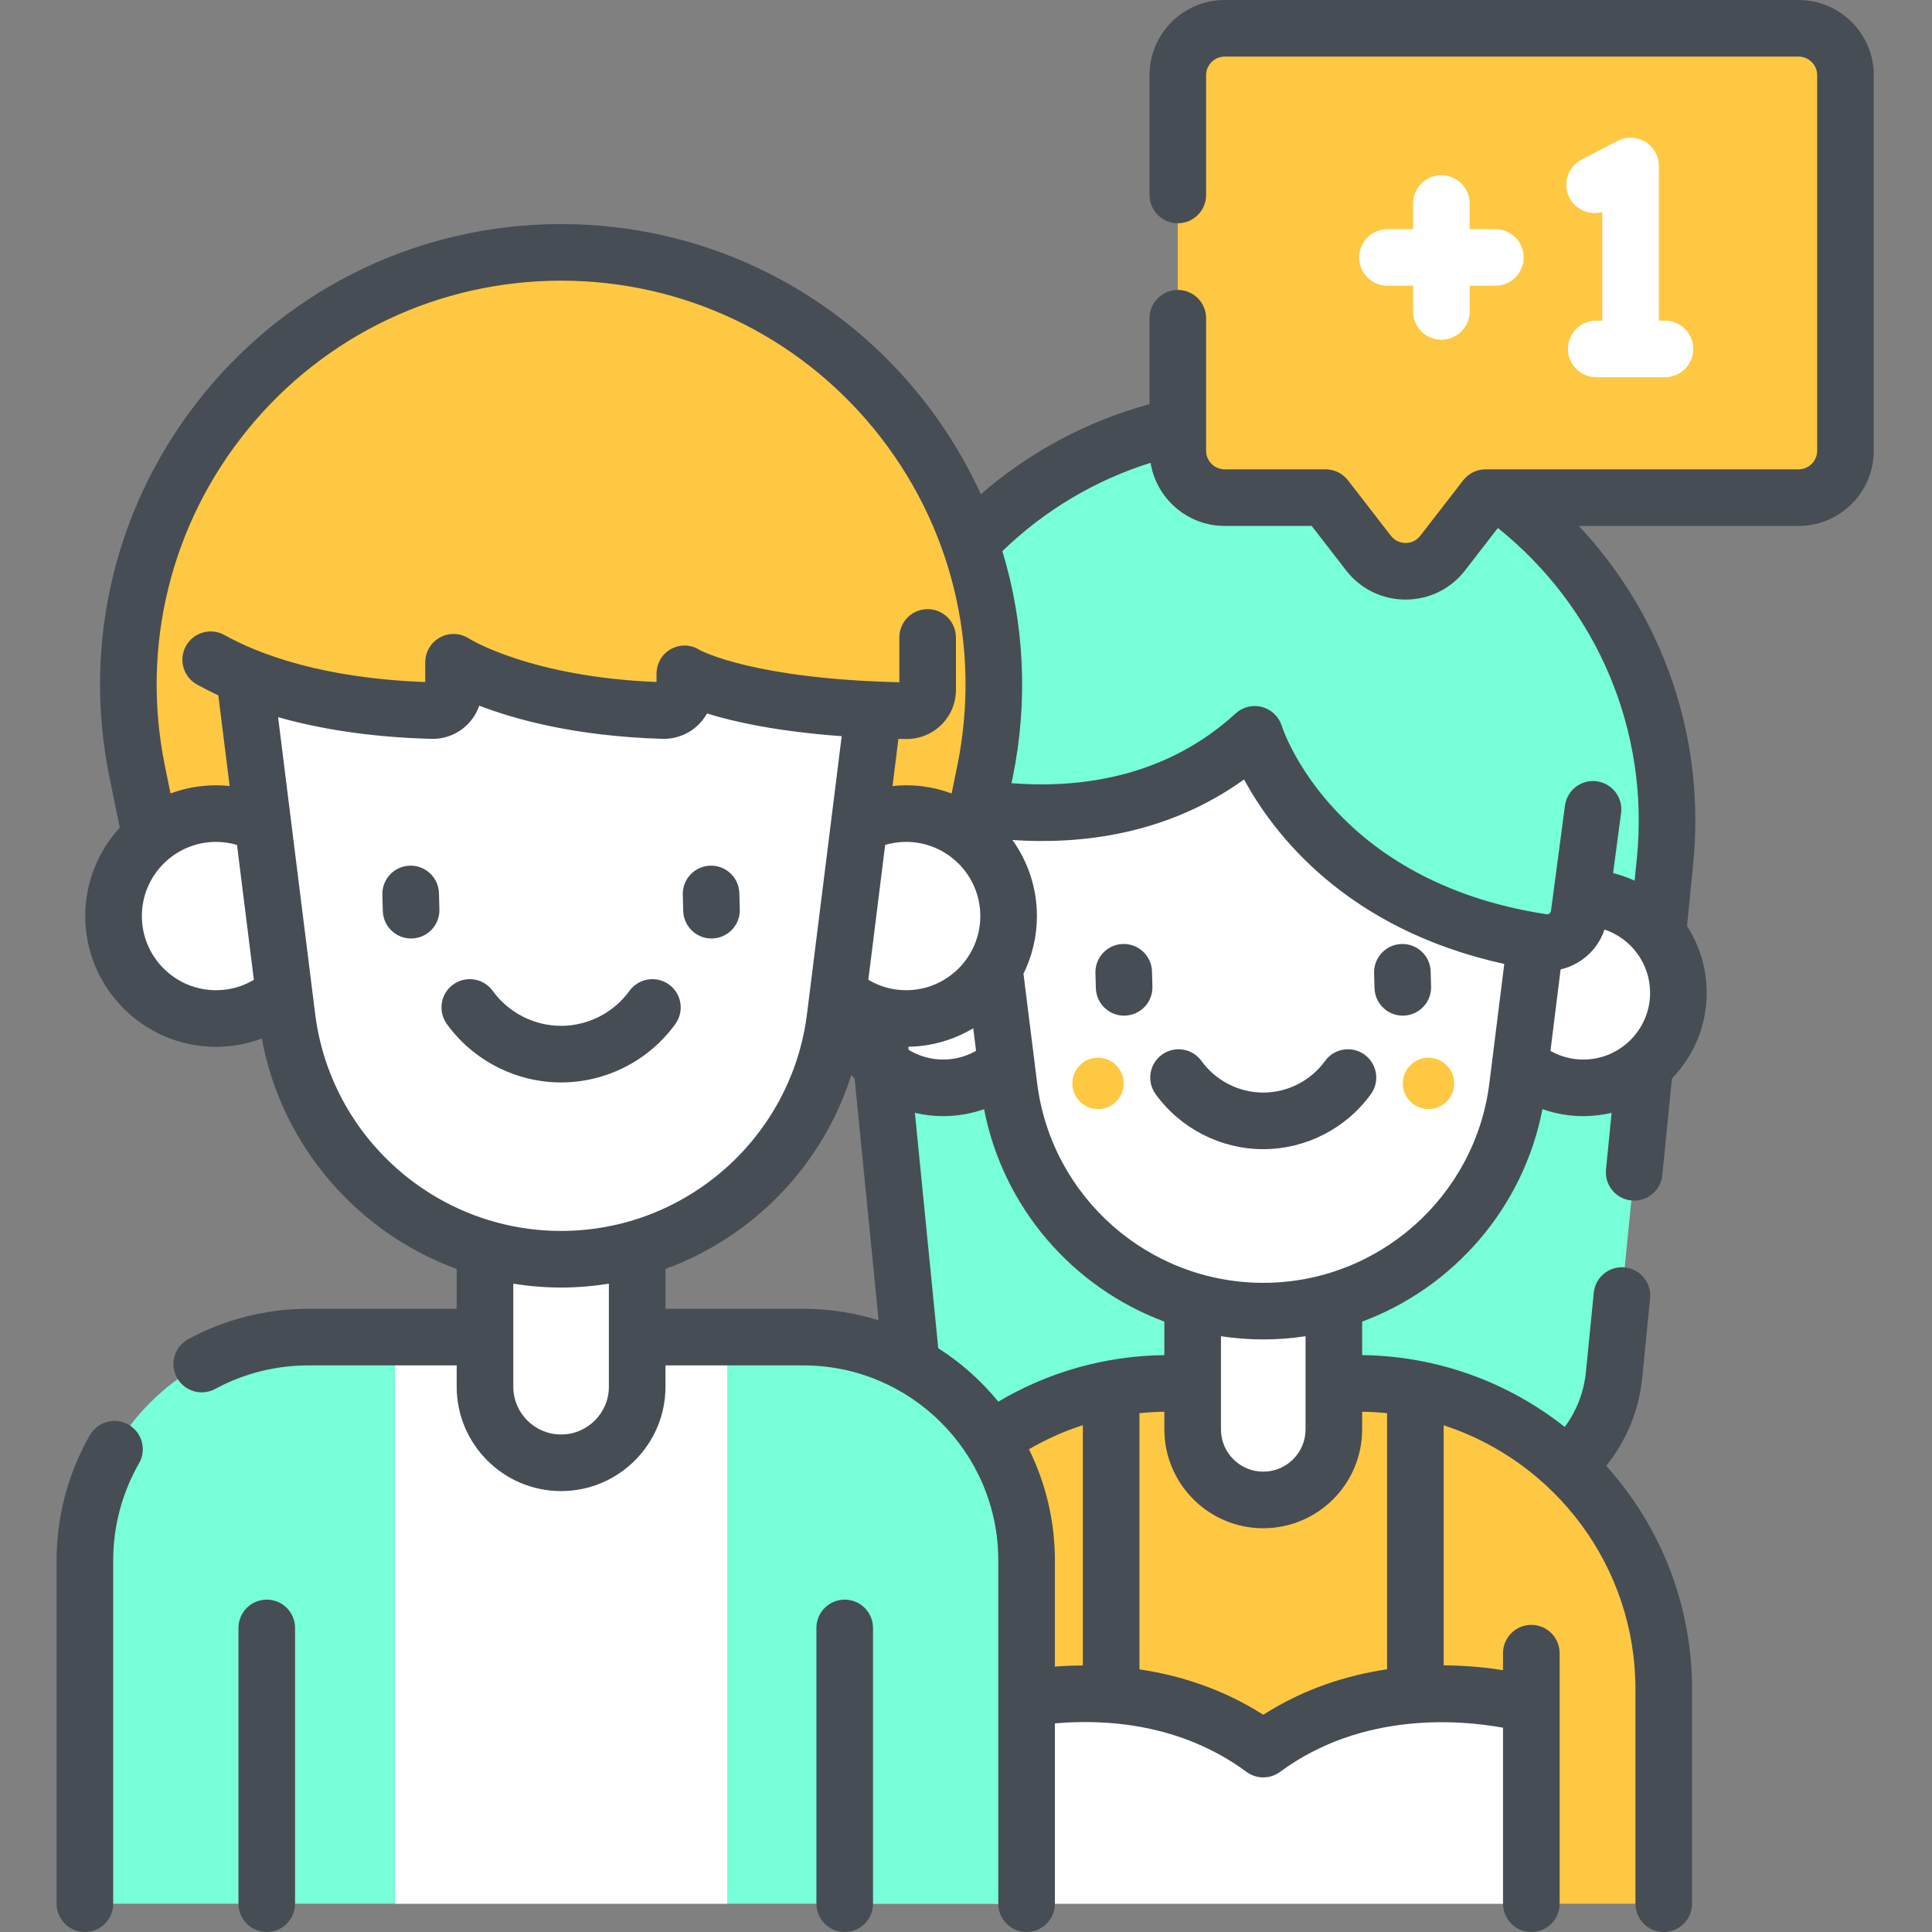 <svg height="512pt" viewBox="-15 0 512 512" width="512pt" xmlns="http://www.w3.org/2000/svg"><rect x="-15" y="0" width="512" height="512" fill="#808080" stroke="none"/><path d="m263.402 397.504h112.746c18.906 0 34.73-14.332 36.594-33.141l13.508-136.203c6.246-62.957-43.207-117.559-106.477-117.559-63.266 0-112.719 54.602-106.473 117.559l13.508 136.203c1.867 18.809 17.691 33.141 36.594 33.141zm0 0" fill="#76ffd9"/><path d="m425.906 447.648v56.852h-212.262v-56.852c0-30.145 16.445-56.434 40.855-70.391 11.836-6.785 25.555-10.66 40.18-10.66h50.188c14.922 0 28.906 4.043 40.918 11.082 24 14.066 40.121 40.121 40.121 69.969zm0 0" fill="#ffc843"/><path d="m390.816 451.871v52.629h-142.078v-52.629s39.121-11.922 71.039 11.656c31.922-23.578 71.039-11.656 71.039-11.656zm0 0" fill="#fff"/><path d="m319.777 397.504c-10.332 0-18.711-8.375-18.711-18.707v-52.48h37.418v52.48c0 10.332-8.375 18.707-18.707 18.707zm0 0" fill="#fff"/><path d="m429.793 263.098c0 13.914-11.277 25.191-25.188 25.191-13.914 0-25.191-11.277-25.191-25.191 0-13.91 11.277-25.188 25.191-25.188 13.91 0 25.188 11.277 25.188 25.188zm0 0" fill="#fff"/><path d="m260.137 263.098c0 13.914-11.277 25.191-25.188 25.191-13.914 0-25.191-11.277-25.191-25.191 0-13.91 11.277-25.188 25.191-25.188 13.91 0 25.188 11.277 25.188 25.188zm0 0" fill="#fff"/><path d="m240.41 191.906 12 96.086c4.246 33.977 33.125 59.473 67.367 59.473 34.238 0 63.117-25.5 67.363-59.473l12-96.086zm0 0" fill="#fff"/><path d="m228.156 182.664v27.715s51.949 18.488 89.367-15.77c0 0 14.367 45.676 76.188 55.09 4.719.723 9.121-2.574 9.75-7.309l7.934-59.727zm0 0" fill="#76ffd9"/><path d="m370.371 287.117c0 3.758-3.047 6.809-6.809 6.809-3.758 0-6.805-3.051-6.805-6.809 0-3.762 3.047-6.809 6.805-6.809 3.762 0 6.809 3.047 6.809 6.809zm0 0" fill="#ffc843"/><path d="m282.797 287.117c0 3.758-3.047 6.809-6.809 6.809-3.758 0-6.809-3.051-6.809-6.809 0-3.762 3.051-6.809 6.809-6.809 3.762 0 6.809 3.047 6.809 6.809zm0 0" fill="#ffc843"/><path d="m257.051 504.5h-249.551v-90.992c0-32.68 26.488-59.168 59.168-59.168h131.215c32.68 0 59.168 26.488 59.168 59.168zm0 0" fill="#76ffd9"/><path d="m89.672 354.34h88.047v150.16h-88.047zm0 0" fill="#fff"/><path d="m133.695 387.656c-11.141 0-20.168-9.031-20.168-20.168v-56.574h40.336v56.574c0 11.137-9.031 20.168-20.168 20.168zm0 0" fill="#fff"/><path d="m26.996 232.02h213.395l5.629-27.453c14.574-71.102-39.746-137.688-112.324-137.688-72.582 0-126.902 66.586-112.324 137.688zm0 0" fill="#ffc843"/><path d="m252.293 242.766c0 14.996-12.156 27.152-27.152 27.152-15 0-27.156-12.156-27.156-27.152s12.156-27.156 27.156-27.156c14.996 0 27.152 12.16 27.152 27.156zm0 0" fill="#fff"/><path d="m69.402 242.766c0 14.996-12.156 27.152-27.152 27.152s-27.156-12.156-27.156-27.152 12.16-27.156 27.156-27.156 27.152 12.16 27.152 27.156zm0 0" fill="#fff"/><path d="m133.695 333.711c-36.914 0-68.047-27.488-72.621-64.113l-13.508-108.141h172.254l-13.508 108.141c-4.574 36.625-35.707 64.113-72.617 64.113zm0 0" fill="#fff"/><path d="m32.262 168.93s18.215 18.066 67.254 19.379c3.105.082 5.68-2.41 5.68-5.52v-7.277s17.82 11.695 55.59 12.789c3.113.09 5.699-2.398 5.699-5.516v-4.129s14.691 8.969 58.73 9.684c3.086.047 5.621-2.434 5.621-5.52v-30.598h-198.574zm0 0" fill="#ffc843"/><path d="m461.641 7.5h-152.078c-6.863 0-12.43 5.566-12.43 12.43v99.516c0 6.867 5.566 12.434 12.43 12.434h26.734l11.363 14.691c4.977 6.434 14.691 6.434 19.664 0l11.367-14.691h82.949c6.863 0 12.43-5.566 12.43-12.434v-99.516c0-6.863-5.566-12.43-12.43-12.43zm0 0" fill="#ffc843"/><g fill="#474d54"><path d="m290.293 257.457c-.109-4.141-3.555-7.402-7.699-7.293-4.145.113-7.406 3.562-7.293 7.703l.109 3.996c.109 4.07 3.445 7.293 7.492 7.293.07 0 .141 0 .207-.004 4.145-.113 7.406-3.562 7.293-7.703zm0 0"/><path d="m356.652 250.164c-.07 0-.141 0-.207.004-4.141.109-7.406 3.559-7.297 7.699l.109 3.992c.109 4.074 3.445 7.297 7.492 7.297.07 0 .141 0 .207-.004 4.141-.109 7.406-3.559 7.297-7.699l-.109-3.992c-.109-4.07-3.445-7.297-7.492-7.297zm0 0"/><path d="m346.621 279.492c-3.352-2.43-8.043-1.68-10.473 1.676-3.797 5.242-9.918 8.375-16.371 8.375-6.457 0-12.578-3.133-16.375-8.375-2.43-3.355-7.117-4.105-10.473-1.676-3.355 2.43-4.105 7.117-1.676 10.473 6.609 9.129 17.27 14.578 28.52 14.578s21.914-5.449 28.523-14.578c2.43-3.355 1.68-8.043-1.676-10.473zm0 0"/><path d="m19.078 377.555c-3.59-2.066-8.176-.828-10.238 2.762-5.781 10.055-8.84 21.535-8.84 33.191v90.992c0 4.141 3.355 7.5 7.5 7.5s7.5-3.359 7.5-7.5v-90.992c0-9.039 2.367-17.93 6.844-25.711 2.062-3.594.824-8.176-2.766-10.242zm0 0"/><path d="m93.625 229.41c-4.141.113-7.406 3.559-7.293 7.699l.117 4.305c.109 4.07 3.445 7.297 7.492 7.297.07 0 .141 0 .211-.004 4.141-.113 7.406-3.562 7.293-7.699l-.117-4.305c-.113-4.141-3.57-7.402-7.703-7.293zm0 0"/><path d="m173.555 248.711c.07 0 .141 0 .211-.004 4.141-.113 7.406-3.562 7.289-7.703l-.117-4.305c-.113-4.141-3.539-7.398-7.703-7.289-4.141.113-7.406 3.562-7.289 7.703l.117 4.301c.109 4.07 3.445 7.297 7.492 7.297zm0 0"/><path d="m163.969 271.383c2.43-3.355 1.68-8.043-1.68-10.477-3.352-2.426-8.043-1.676-10.473 1.68-4.203 5.805-10.977 9.27-18.121 9.27-7.145 0-13.922-3.465-18.125-9.27-2.43-3.355-7.117-4.105-10.473-1.68-3.355 2.434-4.105 7.121-1.676 10.477 7.016 9.688 18.332 15.473 30.27 15.473 11.941 0 23.258-5.785 30.277-15.473zm0 0"/><path d="m55.695 423.922c-4.141 0-7.5 3.355-7.5 7.5v73.078c0 4.141 3.359 7.5 7.5 7.5 4.145 0 7.5-3.359 7.5-7.5v-73.078c0-4.145-3.355-7.5-7.5-7.5zm0 0"/><path d="m208.855 423.922c-4.145 0-7.5 3.355-7.5 7.5v73.078c0 4.141 3.355 7.5 7.5 7.5 4.141 0 7.5-3.359 7.5-7.5v-73.078c0-4.145-3.359-7.5-7.5-7.5zm0 0"/><path d="m461.641 0h-152.078c-10.988 0-19.93 8.941-19.93 19.93v31.738c0 4.145 3.355 7.5 7.5 7.5 4.141 0 7.5-3.355 7.5-7.5v-31.738c0-2.719 2.211-4.93 4.93-4.93h152.078c2.719 0 4.93 2.211 4.93 4.93v99.52c0 2.715-2.211 4.93-4.93 4.93h-82.949c-2.32 0-4.512 1.074-5.934 2.91l-11.363 14.691c-1.289 1.664-2.996 1.914-3.902 1.914-.902 0-2.609-.25-3.898-1.914l-11.363-14.691c-1.422-1.836-3.613-2.91-5.934-2.91h-26.734c-2.719 0-4.93-2.211-4.93-4.93v-35.117c0-4.145-3.355-7.5-7.5-7.5-4.145 0-7.5 3.355-7.5 7.5v22.773c-16.516 4.488-31.75 12.641-44.707 23.867-4.309-9.441-9.848-18.406-16.574-26.652-23.297-28.559-57.801-44.938-94.656-44.938-36.855 0-71.359 16.379-94.66 44.938-23.297 28.559-32.414 65.645-25.012 101.75l2.719 13.266c-5.676 6.172-9.148 14.402-9.148 23.43 0 19.105 15.547 34.652 34.652 34.652 4.207 0 8.285-.766 12.129-2.203 5.273 28.523 25.398 51.449 51.648 61.074v10.551h-39.355c-11.098 0-22.09 2.785-31.781 8.051-3.641 1.977-4.988 6.531-3.012 10.172 1.359 2.5 3.938 3.922 6.598 3.922 1.211 0 2.438-.293 3.574-.914 7.504-4.074 16.016-6.23 24.621-6.23h39.359v5.648c0 15.254 12.41 27.664 27.668 27.664 15.254 0 27.664-12.41 27.664-27.664v-5.648h36.527c28.488 0 51.668 23.18 51.668 51.668v90.992c0 4.141 3.355 7.5 7.5 7.5 4.141 0 7.5-3.359 7.5-7.5v-47.789c13.117-1.16 33.242-.098 50.766 12.848 1.324.977 2.891 1.469 4.457 1.469s3.133-.492 4.457-1.469c21.871-16.152 48.055-13.715 59.082-11.699v46.641c0 4.141 3.355 7.5 7.5 7.5 4.141 0 7.5-3.359 7.5-7.5v-66.395c0-4.145-3.359-7.5-7.5-7.5-4.145 0-7.5 3.355-7.5 7.5v4.5c-4.223-.668-9.602-1.238-15.727-1.273v-63.621c29.461 9.594 50.82 37.309 50.82 69.93v56.859c0 4.141 3.355 7.5 7.5 7.5 4.141 0 7.5-3.359 7.5-7.5v-56.859c0-22.73-8.613-43.488-22.746-59.18 5.352-6.652 8.684-14.719 9.543-23.359l2.086-21.031c.406-4.121-2.602-7.793-6.723-8.203-4.133-.41-7.797 2.602-8.203 6.723l-2.086 21.031c-.527 5.324-2.48 10.316-5.609 14.527-14.812-11.707-33.441-18.781-53.688-19.035v-8.875c24.16-9 42.699-30.078 47.781-56.305 3.465 1.215 7.133 1.855 10.836 1.855 2.578 0 5.086-.309 7.492-.875l-1.488 15.016c-.41 4.121 2.602 7.797 6.723 8.203.25.027.5.039.75.039 3.809 0 7.07-2.891 7.453-6.762l2.539-25.586c5.703-5.887 9.223-13.898 9.223-22.723 0-6.512-1.922-12.578-5.215-17.68l1.637-16.52c3.301-33.27-7.879-65.613-30.309-89.523h58.23c10.992 0 19.934-8.938 19.934-19.93v-99.52c0-10.988-8.941-19.93-19.93-19.93zm-419.391 262.418c-10.84 0-19.656-8.816-19.656-19.652 0-10.84 8.816-19.656 19.656-19.656 1.906 0 3.766.277 5.559.809l4.465 35.742c-3.023 1.805-6.445 2.758-10.023 2.758zm2.227-94.133c-3.625-2.012-8.188-.711-10.199 2.91-2.012 3.621-.707 8.188 2.91 10.199 1.684.934 3.57 1.902 5.668 2.871l3.004 24.035c-1.195-.125-2.398-.191-3.609-.191-4.238 0-8.297.77-12.055 2.168l-1.477-7.219c-6.492-31.672 1.504-64.207 21.941-89.258s50.703-39.422 83.035-39.422c32.328 0 62.594 14.367 83.031 39.422 20.438 25.055 28.438 57.586 21.941 89.258l-1.477 7.219c-3.758-1.398-7.816-2.168-12.055-2.168-1.207 0-2.41.078-3.609.203l1.562-12.516c.664.016 1.324.031 2.004.043h.215c3.441 0 6.68-1.324 9.141-3.746 2.508-2.465 3.887-5.758 3.887-9.27v-13.895c0-4.141-3.355-7.5-7.5-7.5-4.145 0-7.5 3.359-7.5 7.5v11.871c-37.906-.852-52.07-8.082-52.992-8.578-2.297-1.473-5.125-1.52-7.527-.219-2.418 1.309-3.832 3.902-3.832 6.652v2.082c-33.391-1.344-49.551-11.418-49.672-11.496-2.305-1.512-5.258-1.637-7.68-.328-2.426 1.309-3.938 3.844-3.938 6.602v5.234c-27.199-1.008-43.922-7.297-53.219-12.465zm101.883 199.203c0 6.984-5.68 12.664-12.664 12.664-6.984 0-12.668-5.68-12.668-12.664v-27.297c4.137.656 8.363 1.02 12.668 1.02 4.301 0 8.531-.363 12.664-1.02zm-12.664-41.277c-33.062 0-61.082-24.738-65.18-57.543l-9.82-78.613c10.527 2.988 23.91 5.301 40.602 5.75 3.543.082 6.918-1.215 9.465-3.695 1.492-1.453 2.59-3.195 3.242-5.105 9.633 3.707 25.707 8.133 48.562 8.793 3.484.102 6.957-1.238 9.469-3.684.938-.91 1.719-1.934 2.332-3.039 7.137 2.227 18.562 4.766 35.691 6.023l-2.816 22.562c-.008.062-.016.125-.023.184l-6.348 50.824c-4.098 32.805-32.117 57.543-65.176 57.543zm64.191 20.629h-36.523v-10.551c23.207-8.512 41.637-27.406 49.242-51.387.285.32.578.633.879.941l6.352 64.051c-6.301-1.984-13.004-3.055-19.949-3.055zm17.227-87.184 4.465-35.746c1.789-.527 3.645-.801 5.559-.801 10.84 0 19.656 8.82 19.656 19.656s-8.816 19.652-19.656 19.652c-3.578 0-7-.957-10.023-2.762zm10.609 17.746c6.273-.102 12.148-1.879 17.195-4.906l.746 5.988c-2.641 1.504-5.609 2.305-8.715 2.305-3.312 0-6.449-.938-9.148-2.566zm46.242 163.961c-2.617.016-5.102.125-7.41.301v-28.156c0-10.562-2.48-20.551-6.871-29.438 4.539-2.648 9.324-4.777 14.281-6.387zm-22.398-69.91c-4.508-5.527-9.887-10.316-15.922-14.168l-6.188-62.375c2.418.57 4.93.879 7.492.879 3.75 0 7.395-.637 10.84-1.848 5.086 26.227 23.621 47.301 47.777 56.297v8.883c-15.617.195-30.688 4.43-44 12.332zm103.023 3.055v67.871c-10.473 1.555-21.875 5.062-32.812 12.051-10.922-6.969-22.336-10.477-32.812-12.027v-67.891c2.184-.23 4.387-.355 6.602-.391v4.676c0 14.453 11.758 26.207 26.211 26.207 14.449 0 26.207-11.758 26.207-26.207v-4.668c2.227.035 4.43.152 6.605.379zm-44.023 4.289v-24.68c3.668.551 7.406.848 11.211.848 3.801 0 7.543-.297 11.207-.848v24.68c0 6.18-5.027 11.211-11.207 11.211-6.18-.004-11.211-5.031-11.211-11.211zm71.133-91.734c-3.77 30.16-29.527 52.902-59.922 52.902-30.395 0-56.156-22.746-59.922-52.902l-3.625-29.016c2.277-4.613 3.562-9.801 3.562-15.281 0-7.512-2.41-14.465-6.484-20.148 18.219 1.219 41.027-1.418 61.383-16.055 7.641 14.148 26.855 39.652 68.957 48.895zm24.906-6.273c-3.113 0-6.078-.793-8.719-2.297l2.695-21.598c2.16-.496 4.215-1.434 6.043-2.809 2.648-1.988 4.566-4.676 5.586-7.75 7.012 2.352 12.082 8.973 12.082 16.766 0 9.754-7.934 17.688-17.688 17.688zm14.184-53.367-.594 5.961c-1.816-.836-3.727-1.512-5.707-2.004l2.117-15.91c.543-4.105-2.344-7.875-6.449-8.422-4.098-.539-7.875 2.34-8.422 6.445l-3.707 27.91c-.039.285-.176.512-.402.688-.16.121-.43.25-.785.195-56.102-8.543-69.625-48.273-70.16-49.926-.773-2.445-2.734-4.328-5.211-4.996-2.477-.664-5.117-.02-7.008 1.711-18.773 17.191-41.715 19.867-59.398 18.484l.305-1.484c4.152-20.258 3.102-40.82-2.73-60.016 11.172-10.812 24.59-18.797 39.277-23.406 1.543 9.469 9.754 16.727 19.652 16.727h23.051l9.113 11.781c3.805 4.918 9.551 7.734 15.766 7.734s11.961-2.816 15.766-7.734l8.691-11.238c26.418 21.184 40.18 53.793 36.836 87.5zm0 0"/></g><path d="m366.984 46.438c-4.145 0-7.5 3.359-7.5 7.5v6.793h-6.793c-4.145 0-7.5 3.359-7.5 7.5 0 4.145 3.355 7.5 7.5 7.5h6.793v6.797c0 4.141 3.355 7.5 7.5 7.5s7.5-3.359 7.5-7.5v-6.797h6.793c4.145 0 7.5-3.355 7.5-7.5 0-4.141-3.355-7.5-7.5-7.5h-6.793v-6.793c0-4.141-3.355-7.5-7.5-7.5zm0 0" fill="#fff"/><path d="m421.008 37.578c-2.242-1.359-5.031-1.449-7.355-.234l-9.531 4.973c-3.672 1.914-5.098 6.445-3.18 10.117 1.672 3.207 5.332 4.699 8.68 3.754v28.785h-1.605c-4.145 0-7.5 3.355-7.5 7.5 0 4.141 3.355 7.5 7.5 7.5h18.211c4.145 0 7.5-3.359 7.5-7.5 0-4.145-3.355-7.5-7.5-7.5h-1.605v-40.98c0-2.621-1.371-5.055-3.613-6.414zm0 0" fill="#fff"/></svg>